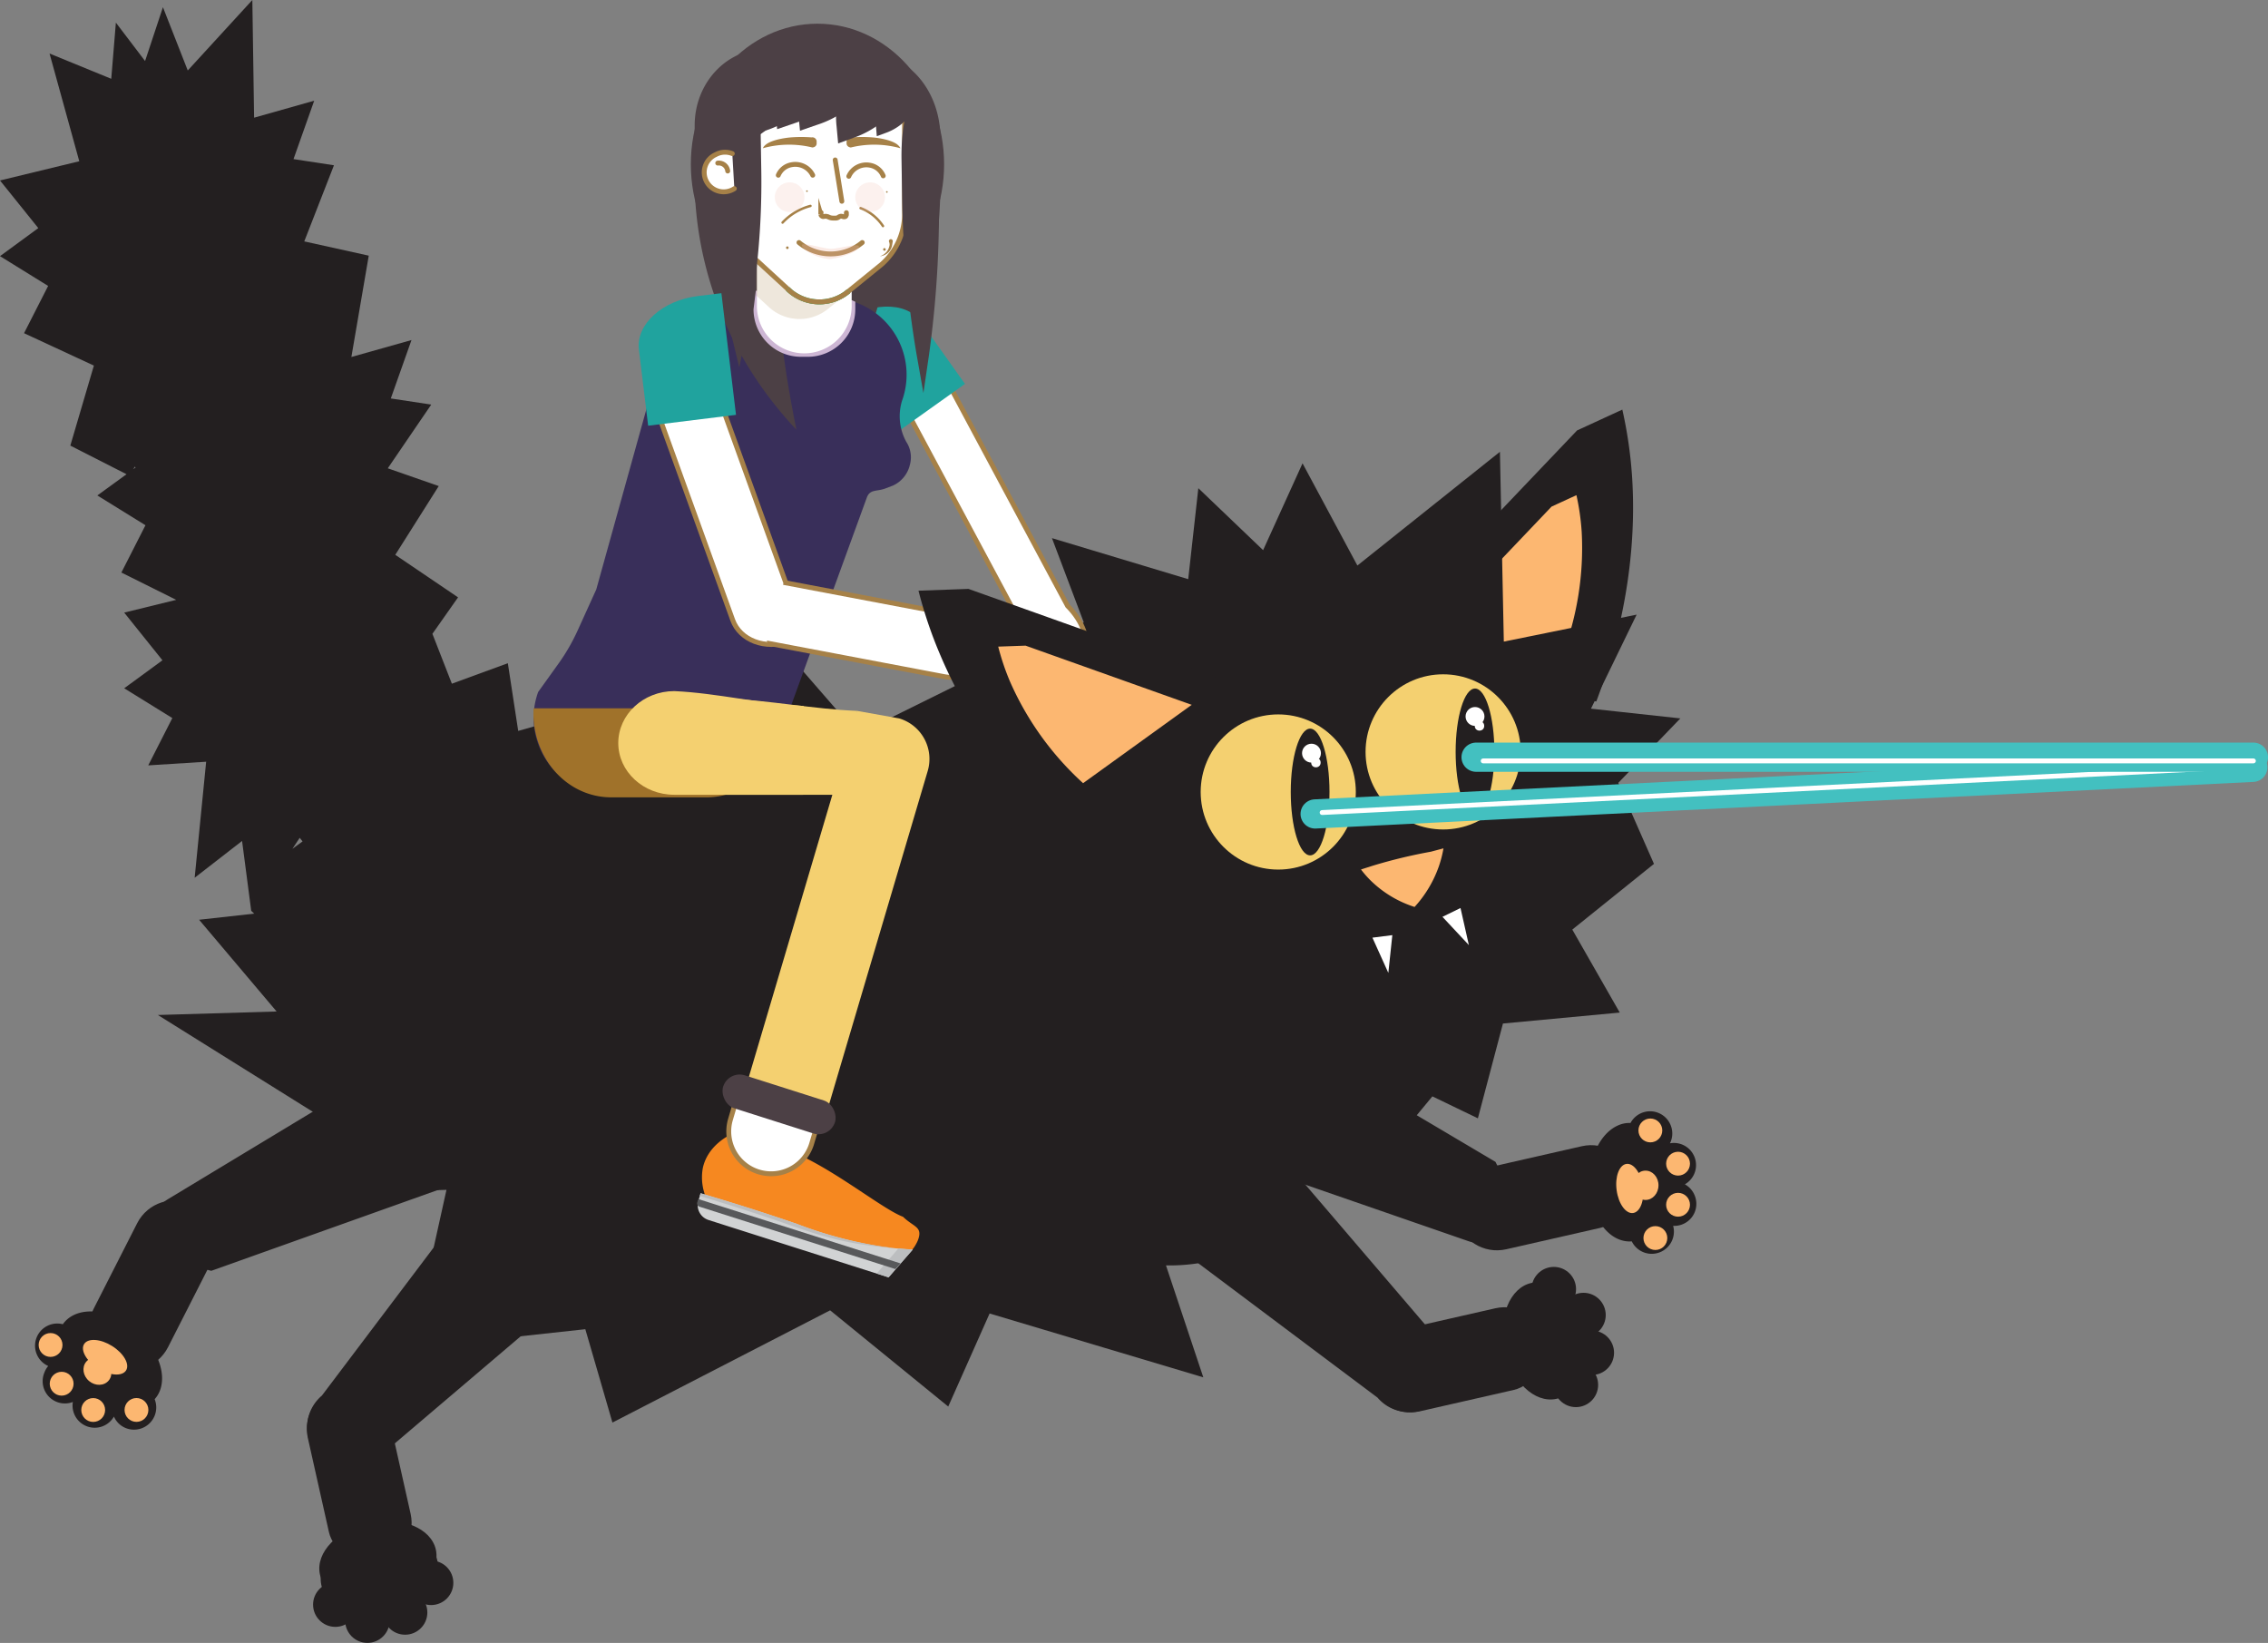 <svg xmlns="http://www.w3.org/2000/svg" viewBox="0 0 466.02 337.57"><rect x="0" y="0" width="466.02" height="337.57" fill="#808080" stroke="none"/><defs><style>.cls-1{fill:#231f20;}.cls-2{fill:#fcb771;}.cls-3{fill:#f4d070;}.cls-14,.cls-21,.cls-4,.cls-8{fill:#fff;}.cls-15,.cls-17,.cls-18,.cls-5{fill:none;}.cls-5{stroke:#43c0c0;stroke-width:6px;}.cls-17,.cls-18,.cls-21,.cls-5,.cls-6{stroke-linecap:round;}.cls-14,.cls-15,.cls-17,.cls-18,.cls-21,.cls-5,.cls-6,.cls-8{stroke-miterlimit:10;}.cls-6{fill:#d24e45;stroke:#fff;}.cls-7{fill:#4c4045;}.cls-15,.cls-17,.cls-18,.cls-21,.cls-8{stroke:#a68148;}.cls-9{fill:#20a39e;}.cls-10{fill:#392f5a;}.cls-11{fill:#bcbec0;}.cls-12{fill:#cdb6d4;}.cls-13,.cls-16{fill:#a68148;}.cls-13{opacity:0.19;}.cls-14{stroke:#2bb673;}.cls-18{stroke-width:0.5px;}.cls-19,.cls-20{fill:#f2baac;}.cls-19{opacity:0.2;}.cls-20{opacity:0.3;}.cls-22{fill:#f68820;}.cls-23{fill:#d1d3d4;}.cls-24{fill:#58595b;}.cls-25{fill:#a0722a;}</style></defs><g id="Layer_2" data-name="Layer 2"><g id="artwork"><path class="cls-1" d="M249.05,227.12l58.46-12.56-37-15L293,185.08l-32.3-2.23,16.51-21.08-48,6.11-1.4-42.52-51.57,25.47L156.4,128l-14.26,19.45-23.41-13.89-3.67,20.31-37-2.81q5.74,16.26,11.5,32.52l-48.65,5.4,15.93,18.85-24.4.72,32.27,20.16q-5.15,8.42-10.31,16.83l37.34-1.06L84.53,277l35.74-3.89q2.79,9.58,5.57,19.18l44.73-23.06L194.84,289l8.5-19.12L247.25,283l-7.67-23a39.38,39.38,0,0,0,28.84-11.8Q258.75,237.63,249.05,227.12Z"/><path class="cls-1" d="M278.5,136.25,328,144.13c3.33-8.83,8.68-26,7.35-46.22a89.52,89.52,0,0,0-2-13.75l-9.3,4.28"/><path class="cls-2" d="M293.82,130.34,321,134.66a61.64,61.64,0,0,0,4-25.37,49.37,49.37,0,0,0-1.08-7.55l-5.11,2.35"/><path class="cls-1" d="M323.07,191l16.78-13.5-7.33-16.65,12.75-13.24-18.36-2,9.38-19.32L309,131.83l-.8-39L278.91,116.2l-11.27-21-8.1,17.84-13.31-12.73L244.15,119l-28-8.43,13.48,35.67-36,6.43,17.39,15.8-17.39,9.27,21.86,9.86L204.6,203.22,230.9,202l-5.3,38.44,21.51-12.19,4.16,23.13L275.7,224.7l9.15,12,9.47-11.43,9.35,4.51q2.56-9.74,5.15-19.48l24-2.25Z"/><path class="cls-1" d="M167.43,217,154.9,201.5l8.35-1.75-5.49-6.2,3.93-3.2-10.85-5.82,1.89-10.8-11.44,1.08-5.74-9.74-10.85.1-2.84-3.69,1.06-1.52-2.53-.38-1.81-2.36-1,1.94-3-.46,4.25-12-12.35,3.48-2.13-13.91-11.5,4.21-4-10.25,5.27-7.49L81.22,114q4.47-7.06,8.93-14.13L79.68,96.22l8.93-13.09L80.3,81.87l4.25-12L72.2,73.35l3.57-20.82L62.52,49.6q3.06-7.82,6.1-15.64l-8.31-1.27,4.25-12L52.21,24.18,51.85,0,38.58,14.48l-5.1-13L29.81,12.54l-6-7.89-.95,11.54L10.18,11l6.11,22.13L0,37.08l7.87,9.79L0,52.63l9.89,6.12L4.94,68.46l14.35,6.66q-2.41,8.22-4.84,16.44L26,97.44l-6,4.36,9.89,6.12-4.95,9.72,11.27,5.61-10.69,2.62,7.86,9.8-7.86,5.75,9.89,6.12-4.95,9.72,11.9-.75L40,180.35l9.74-7.56,1.88,14.35,7.67,7.33,11.91-.75-2.4,23.84L78.48,210l1.89,14.35L91.43,207.8l4.14,7.45,4.29-7.08,2.18,1.44-.86,14.07,11.7-4.61,3.16,9.22,8.77-7.63,7.81,7.61,2.82-11.59,22.06,9.37-4.33-11.54ZM27.36,96.41l.36-.53.14.17Zm32.72,78,1.5-2.26.59.73Z"/><circle class="cls-3" cx="262.65" cy="162.73" r="15.94"/><ellipse class="cls-1" cx="269.2" cy="162.73" rx="3.98" ry="13.02"/><circle class="cls-4" cx="269.48" cy="154.75" r="1.94"/><circle class="cls-4" cx="270.39" cy="156.69" r="0.97"/><circle class="cls-3" cx="296.53" cy="154.49" r="15.94"/><ellipse class="cls-1" cx="303.08" cy="154.49" rx="3.98" ry="13.02"/><circle class="cls-4" cx="303.08" cy="147.21" r="1.94"/><circle class="cls-4" cx="304" cy="149.15" r="0.97"/><path class="cls-2" d="M296.6,174.31a23.35,23.35,0,0,1-.94,3.67,24.19,24.19,0,0,1-5,8.37,22.8,22.8,0,0,1-8.92-5.33,21,21,0,0,1-2.09-2.37l2.41-.77A105.55,105.55,0,0,1,294,175"/><path class="cls-4" d="M296.39,188.38l3.71-1.81c.57,2.54,1.15,5.08,1.72,7.62"/><path class="cls-4" d="M282,192.66l4.09-.52q-.4,3.87-.82,7.76"/><path class="cls-1" d="M295.17,288.1a8.6,8.6,0,0,1-12.13-.94l-51.72-38.77a39.24,39.24,0,0,0,8.94-15.06c.69-2.29,1.19-4.34,3-5.87a8.6,8.6,0,0,1,12.13.94L296.11,276A8.6,8.6,0,0,1,295.17,288.1Z"/><path class="cls-1" d="M312.61,249.69h0A8.6,8.6,0,0,1,301.67,255l-46.21-16a8.61,8.61,0,0,1-5.32-10.94h0a29.67,29.67,0,0,0,4.37-4.93,30.89,30.89,0,0,0,5.18-12.59l47.6,28.19Q310,244.23,312.61,249.69Z"/><rect class="cls-1" x="308.69" y="227.6" width="17.2" height="37.03" rx="8.6" transform="translate(147.68 610.09) rotate(-102.82)"/><rect class="cls-1" x="290.92" y="260.9" width="17.2" height="37.03" rx="8.6" transform="translate(93.5 633.45) rotate(-102.82)"/><path class="cls-1" d="M348.35,246a4.56,4.56,0,0,0-2.15-2.66,4.55,4.55,0,0,0-3.06-8.43,4.51,4.51,0,0,0,.28-3.32,4.56,4.56,0,0,0-8.39-.85,5.58,5.58,0,0,0-2.59.51c-4.37,1.94-6.84,8.73-5.52,15.18,1.12,5.5,4.64,8.94,8.37,8.63a4.56,4.56,0,0,0,8.5-3.19,4.52,4.52,0,0,0,4.56-5.87Z"/><ellipse class="cls-1" cx="317.21" cy="275.54" rx="8.26" ry="12.18" transform="translate(-50.37 72.01) rotate(-12.01)"/><circle class="cls-1" cx="319.27" cy="264.88" r="4.57"/><circle class="cls-1" cx="325.37" cy="270.2" r="4.57"/><circle class="cls-1" cx="327.08" cy="277.95" r="4.57"/><circle class="cls-1" cx="323.81" cy="284.55" r="4.57"/><ellipse class="cls-2" cx="334.89" cy="244.16" rx="2.72" ry="5.09" transform="translate(-29.57 46.85) rotate(-7.66)"/><ellipse class="cls-2" cx="338.12" cy="243.54" rx="2.66" ry="3.01"/><circle class="cls-2" cx="339.11" cy="232.27" r="2.45"/><circle class="cls-2" cx="344.8" cy="239.1" r="2.45"/><circle class="cls-2" cx="344.8" cy="247.54" r="2.45"/><circle class="cls-2" cx="340.14" cy="254.38" r="2.45"/><path class="cls-1" d="M65.14,298.88a8.61,8.61,0,0,1,1-12.13l38.95-51.59a39.15,39.15,0,0,0,15,9c2.3.71,4.34,1.21,5.86,3a8.61,8.61,0,0,1-1,12.13L77.27,299.85A8.61,8.61,0,0,1,65.14,298.88Z"/><path class="cls-1" d="M31.61,258.19h0a8.61,8.61,0,0,1,2.92-11.81L76.39,221.1A8.61,8.61,0,0,1,88.2,224h0a29.92,29.92,0,0,0,1,6.51,30.94,30.94,0,0,0,6.37,12L43.42,261.11Z"/><rect class="cls-1" x="22.77" y="245.56" width="17.2" height="37.03" rx="8.6" transform="translate(123.16 14.49) rotate(26.97)"/><rect class="cls-1" x="65.21" y="284.74" width="17.2" height="37.03" rx="8.6" transform="translate(-64.52 23.47) rotate(-12.63)"/><path class="cls-1" d="M11.55,288a4.55,4.55,0,0,0,3.42.06,4.55,4.55,0,0,0,8.44,3,4.48,4.48,0,0,0,2.37,2.34,4.57,4.57,0,0,0,6-5.91,5.75,5.75,0,0,0,1.26-2.31c1.3-4.6-2.34-10.85-8.13-14-5-2.65-9.85-2.15-12,.91a4.56,4.56,0,0,0-3,8.58A4.35,4.35,0,0,0,9.13,282,4.57,4.57,0,0,0,11.55,288Z"/><ellipse class="cls-1" cx="77.64" cy="320.96" rx="12.18" ry="8.26" transform="translate(-64.09 22.71) rotate(-11.82)"/><ellipse class="cls-2" cx="21.6" cy="278.85" rx="2.72" ry="5.09" transform="translate(-226.06 148.9) rotate(-57.88)"/><ellipse class="cls-2" cx="20.02" cy="281.73" rx="2.66" ry="3.01" transform="translate(-209.3 116.85) rotate(-50.22)"/><circle class="cls-2" cx="28.04" cy="289.7" r="2.45"/><circle class="cls-2" cx="19.15" cy="289.71" r="2.45"/><circle class="cls-2" cx="12.67" cy="284.31" r="2.45"/><circle class="cls-2" cx="10.39" cy="276.35" r="2.45"/><line class="cls-5" x1="270.23" y1="167.24" x2="462.9" y2="157.66"/><line class="cls-6" x1="271.67" y1="166.95" x2="458.09" y2="157.69"/><line class="cls-5" x1="303.3" y1="155.58" x2="463.02" y2="155.58"/><line class="cls-6" x1="304.76" y1="156.34" x2="463.02" y2="156.34"/><ellipse class="cls-1" cx="77.93" cy="323.14" rx="12.18" ry="8.26" transform="translate(-64.53 22.81) rotate(-11.82)"/><circle class="cls-1" cx="88.58" cy="325.22" r="4.57"/><circle class="cls-1" cx="83.24" cy="331.31" r="4.57"/><circle class="cls-1" cx="75.49" cy="332.99" r="4.57"/><circle class="cls-1" cx="68.9" cy="329.7" r="4.57"/><path class="cls-7" d="M183.49,80.81l1.19,16.06L173.84,80.5a99.73,99.73,0,0,1-9.6-43V28.35c0-9.56,6.49-17.31,14.5-17.31h0c8,0,14.49,7.75,14.49,17.31v8.78A101.38,101.38,0,0,1,183.49,80.81Z"/><path class="cls-8" d="M217.45,142.57h0c6.26-3.35,8.46-11.45,1.91-18.08l-25.17-47c.39-4.88-5.46-6.84-10.07-4.37l-3,1.61Z"/><path class="cls-9" d="M182.44,90.16,167.81,69.61l4.2-3c6.43-4.58,14.1-4.84,17.13-.58l9.14,12.85Z"/><path class="cls-7" d="M173.1,81.58l-5.32,10.33-5.49-10.65a98.25,98.25,0,0,1-10.74-44.9V26.83c0-10,7.27-18,16.23-18h0c9,0,16.23,8.08,16.23,18V36A99.74,99.74,0,0,1,173.1,81.58Z"/><path class="cls-10" d="M159.65,152.94a15.76,15.76,0,0,1-14.8,10.36H125.38a15.75,15.75,0,0,1-14.8-21.12h0l4.3-6a40.15,40.15,0,0,0,3.8-6.61l3.84-8.46h0l13.78-49.55h0a15.74,15.74,0,0,1,14.79-10.35h19.41a15.78,15.78,0,0,1,14.83,21.18h0a10.91,10.91,0,0,0,.9,8.41h0a5.79,5.79,0,0,1,.73,4.7,6.24,6.24,0,0,1-3.46,4.26l-1.57.6c-1.78.68-3.17.1-3.82,1.88"/><ellipse class="cls-7" cx="167.97" cy="33.75" rx="26.02" ry="28.88"/><path class="cls-7" d="M159.9,63.66c.46,4.58,1.07,9.35,1.86,14.3q.87,5.34,1.89,10.34A79.34,79.34,0,0,1,152.34,73a74.49,74.49,0,0,1-9.6-39V25.76c0-8.66,6.49-15.68,14.5-15.68h0c8,0,14.49,7,14.49,15.68v8a26.06,26.06,0,0,1-2.48,20.48A29,29,0,0,1,159.9,63.66Z"/><circle class="cls-11" cx="138.79" cy="74.95" r="0.27"/><path class="cls-12" d="M175.74,58.13V52.41H154.85v.39h1.45v6.94h-1l-.47,3.82a9.75,9.75,0,0,0,9.74,9.75H166a9.75,9.75,0,0,0,9.74-9.75V62l-.7-.33-1.07.06V58.13Z"/><path class="cls-4" d="M155.55,53.12H175a0,0,0,0,1,0,0v9.74a9.74,9.74,0,0,1-9.74,9.74h0a9.74,9.74,0,0,1-9.74-9.74V53.12A0,0,0,0,1,155.55,53.12Z"/><path class="cls-8" d="M183.05,16.55a15.77,15.77,0,0,1,2.82,8.19V43.56a13.92,13.92,0,0,1-4.78,10.81l-6.71,5.45a9.3,9.3,0,0,1-12.52-.45l-1.59-1.46-3.05-2.8L153.84,52a12.13,12.13,0,0,1-3.66-8.87l-.05-19.25a14.83,14.83,0,0,1,2.59-7.58C159,7.61,176.5,7.62,183.05,16.55Z"/><path class="cls-13" d="M174.59,59.65l-.21.17a9.31,9.31,0,0,1-12.52-.44l-1.59-1.47-3-2.79-1.91-1.76v7.32l.82.75,1.59,1.46a9.3,9.3,0,0,0,12.52.45l4.34-3.52Z"/><path class="cls-14" d="M174.38,59.82a9.3,9.3,0,0,1-12.52-.45"/><path class="cls-15" d="M174.38,59.82a9.3,9.3,0,0,1-12.52-.45"/><path class="cls-16" d="M166.76,28.23a27.48,27.48,0,0,0-4.27,0s-3.37.24-5,1.38a3,3,0,0,0-.53.49,2.16,2.16,0,0,0-.22.36,20.15,20.15,0,0,1,10.17-.16,1,1,0,0,0,.64-.25.76.76,0,0,0,.25-.59V29A.88.88,0,0,0,166.76,28.23Z"/><path class="cls-17" d="M181.48,36.13a3.61,3.61,0,0,0-2.77-2.19,3.94,3.94,0,0,0-4.3,2.28"/><path class="cls-16" d="M175,28.23a27.48,27.48,0,0,1,4.27,0s3.37.24,5,1.38a2.75,2.75,0,0,1,.52.49,1.65,1.65,0,0,1,.22.36,20.15,20.15,0,0,0-10.17-.16,1,1,0,0,1-.63-.25.81.81,0,0,1-.26-.59V29A.87.87,0,0,1,175,28.23Z"/><path class="cls-17" d="M164.17,49.83a10.18,10.18,0,0,0,13,0"/><path class="cls-16" d="M183.3,50.43a2.78,2.78,0,0,1-.63,1.3,2.89,2.89,0,0,1-1.88.93,2.87,2.87,0,0,0,2-2.33,1.69,1.69,0,0,0-.14-.73.41.41,0,0,1,.39-.46.4.4,0,0,1,.4.43Z"/><circle class="cls-16" cx="181.73" cy="51.25" r="0.27"/><circle class="cls-16" cx="161.78" cy="50.9" r="0.27"/><path class="cls-17" d="M168.71,43.66l-.05.42a.59.59,0,0,0,.45.41c.25,0,.48-.11.85,0a.69.69,0,0,1,.23.07,2.14,2.14,0,0,0,1,.25h.51a1,1,0,0,0,.61-.19,1,1,0,0,1,.41-.18c.33-.06.54.14.8.1s.29-.11.39-.4v-.44"/><line class="cls-17" x1="172.98" y1="41.36" x2="171.61" y2="32.86"/><path class="cls-17" d="M159.92,36a3.64,3.64,0,0,1,2.76-2.16A4,4,0,0,1,167,36"/><circle class="cls-16" cx="165.81" cy="39.27" r="0.17"/><circle class="cls-16" cx="182.23" cy="39.44" r="0.17"/><path class="cls-18" d="M166.53,42.31a12.06,12.06,0,0,0-5.73,3.42"/><path class="cls-18" d="M176.83,42.76a9.66,9.66,0,0,1,4.6,3.69"/><circle class="cls-19" cx="162.25" cy="40.52" r="3.05"/><circle class="cls-19" cx="178.79" cy="40.52" r="3.05"/><path class="cls-20" d="M176.49,50.66c0,.36-.66,1-1.89,1.5a15.68,15.68,0,0,1-4,1.07,10,10,0,0,1-3.52-.9c-1.31-.61-2.33-1.54-2.33-1.93,0-.77,4.55.73,6,.73S176.49,49.88,176.49,50.66Z"/><path class="cls-7" d="M150.93,30.18,147.4,31.4,147,27.58a20.26,20.26,0,0,1,2.79-13.21l1.44-2.27c1.5-2.37,5.41-2.6,8.72-.5h0c3.32,2.1,4.79,5.73,3.28,8.1l-1.38,2.18A20.5,20.5,0,0,1,150.93,30.18Z"/><path class="cls-7" d="M157.27,26.84l-3.52,1.21-.43-3.82a20.17,20.17,0,0,1,2.8-13.2l1.43-2.27c1.51-2.38,5.41-2.6,8.73-.5h0c3.31,2.1,4.78,5.72,3.28,8.1l-1.38,2.18A20.49,20.49,0,0,1,157.27,26.84Z"/><path class="cls-7" d="M163.21,25.33l-3.52,1.21-.43-3.82a20.2,20.2,0,0,1,2.8-13.21l1.43-2.27c1.51-2.37,5.41-2.59,8.73-.5h0c3.31,2.1,4.78,5.73,3.28,8.1L174.12,17A20.5,20.5,0,0,1,163.21,25.33Z"/><path class="cls-7" d="M167.91,25.64l-3.53,1.22L164,23a20.19,20.19,0,0,1,2.79-13.21l1.44-2.27c1.5-2.37,5.41-2.6,8.72-.5h0c3.32,2.1,4.79,5.73,3.28,8.1l-1.38,2.18A20.5,20.5,0,0,1,167.91,25.64Z"/><path class="cls-7" d="M175.41,28.3l-3.19,1.17L171.9,26a19.12,19.12,0,0,1,2.72-12.11l1.33-2.1c1.39-2.19,4.9-2.46,7.85-.59h0c2.94,1.86,4.2,5.15,2.81,7.34l-1.27,2A19.41,19.41,0,0,1,175.41,28.3Z"/><path class="cls-7" d="M181.94,27.33l-1.78.65L180,26a10.6,10.6,0,0,1,1.52-6.75l.74-1.17c.77-1.23,2.73-1.37,4.37-.33h0c1.65,1,2.35,2.87,1.58,4.09L187.48,23A10.94,10.94,0,0,1,181.94,27.33Z"/><path class="cls-7" d="M153.49,67.82l-1.59,7.66L150,67.64a154.7,154.7,0,0,1-4-33.11l-.11-7c-.11-7.36,2.12-13.37,5-13.42h0c2.87,0,5.3,5.89,5.41,13.26l.11,6.76A157.26,157.26,0,0,1,153.49,67.82Z"/><path class="cls-21" d="M150.47,31.56a4,4,0,0,0-3.4.2,4,4,0,1,0,3.82,7"/><path class="cls-21" d="M147.48,33.51a1.85,1.85,0,0,1,2.05,1.63"/><path class="cls-7" d="M190.86,73.11l-1.12,7.65-1.39-7.85a211.43,211.43,0,0,1-3-33.12l-.11-7c-.12-7.36,1.47-13.36,3.55-13.39h0c2.08,0,3.86,5.91,4,13.27l.11,6.77A214,214,0,0,1,190.86,73.11Z"/><path class="cls-3" d="M176.08,163.3H149.19V143.52c9,.38,18,2.17,26.94,2.55C176.11,152.28,176.1,157.09,176.08,163.3Z"/><path class="cls-22" d="M183.47,259.43l-37.72-12a10.82,10.82,0,0,1-1.33-7.48c1-4.45,5-6.49,5.92-6.94,2.37.89,8.69,1.63,15.36,5,7.78,3.93,16.09,10.59,19.85,12,2.24,2.18,4.11,2,3.06,4.82A8,8,0,0,1,183.47,259.43Z"/><path class="cls-8" d="M151.83,224.13,150.1,230a8.7,8.7,0,0,0,16.69,4.94L170,224.13Z"/><path class="cls-3" d="M184.75,147.61l-8.62-1.54-23.46,79.26c5.21,2.66,10.76,4.53,16.13,6.83l21.82-73.74A8.69,8.69,0,0,0,184.75,147.61Z"/><rect class="cls-7" x="148.03" y="223.36" width="24.11" height="7.11" rx="3.55" transform="translate(76.38 -37.87) rotate(17.66)"/><path class="cls-23" d="M182.58,262.46l-37-11.79a3.2,3.2,0,0,1-2.08-4l.47-1.47c8.66,2.54,15.35,4.76,19.87,6.32a84.94,84.94,0,0,0,17.43,4.64c2.63.36,4.82.52,6.28.6Z"/><path class="cls-11" d="M183.89,256.44c-1.42-.09-3.32-.25-5.54-.56-7.29-1-12.28-2.86-17.43-4.64-4-1.39-9.8-3.3-17.15-5.51l.18-.57c8.66,2.55,15.35,4.77,19.87,6.33a84.52,84.52,0,0,0,17.43,4.63C182.19,256.25,183.08,256.36,183.89,256.44Z"/><path class="cls-11" d="M187.53,256.73l-4.95,5.72-2.44-.78,4.47-5.16C185.76,256.62,186.75,256.69,187.53,256.73Z"/><path class="cls-23" d="M184.63,256.48l0,0-.56-.06Z"/><path class="cls-24" d="M184,260.76l-40.26-12.82a.7.7,0,0,1-.47-.89l.22-.68,41.54,13.22Z"/><path class="cls-25" d="M109.65,145.54c-.61,9.56,6.43,18.3,16,18.29l19.76,0a16.07,16.07,0,0,0,15-11.31l2.38-7Z"/><path class="cls-8" d="M144.29,72.22h0c-6.68,2.41-10.42,9-8.36,14.71l14.62,40.45c1.51,4.2,6.73,6.16,11.64,4.39l3.2-1.16Z"/><path class="cls-9" d="M151.23,85.24l-3-25-4.79.58c-7.35.89-12.79,5.82-12.16,11l1.9,15.65Z"/><path class="cls-8" d="M161,119.67l44.83,8.5h0c-1.32,7-6.58,11.85-11.74,10.87l-36.56-6.93"/><path class="cls-3" d="M165,163.3H138.55c-6.36,0-11.51-4.76-11.51-10.63S132.19,142,138.55,142c8.86.4,17.72,2.65,26.58,3.05C165.09,151.77,165.06,156.62,165,163.3Z"/><path class="cls-1" d="M261.22,143.2l-40.66,29.33c-6.95-6.38-19.48-19.34-27.38-38a89.63,89.63,0,0,1-4.45-13.16L199,121"/><path class="cls-2" d="M244.87,144.82l-22.32,16.1a61.75,61.75,0,0,1-15-20.84,49.59,49.59,0,0,1-2.44-7.22l5.62-.2"/></g></g></svg>